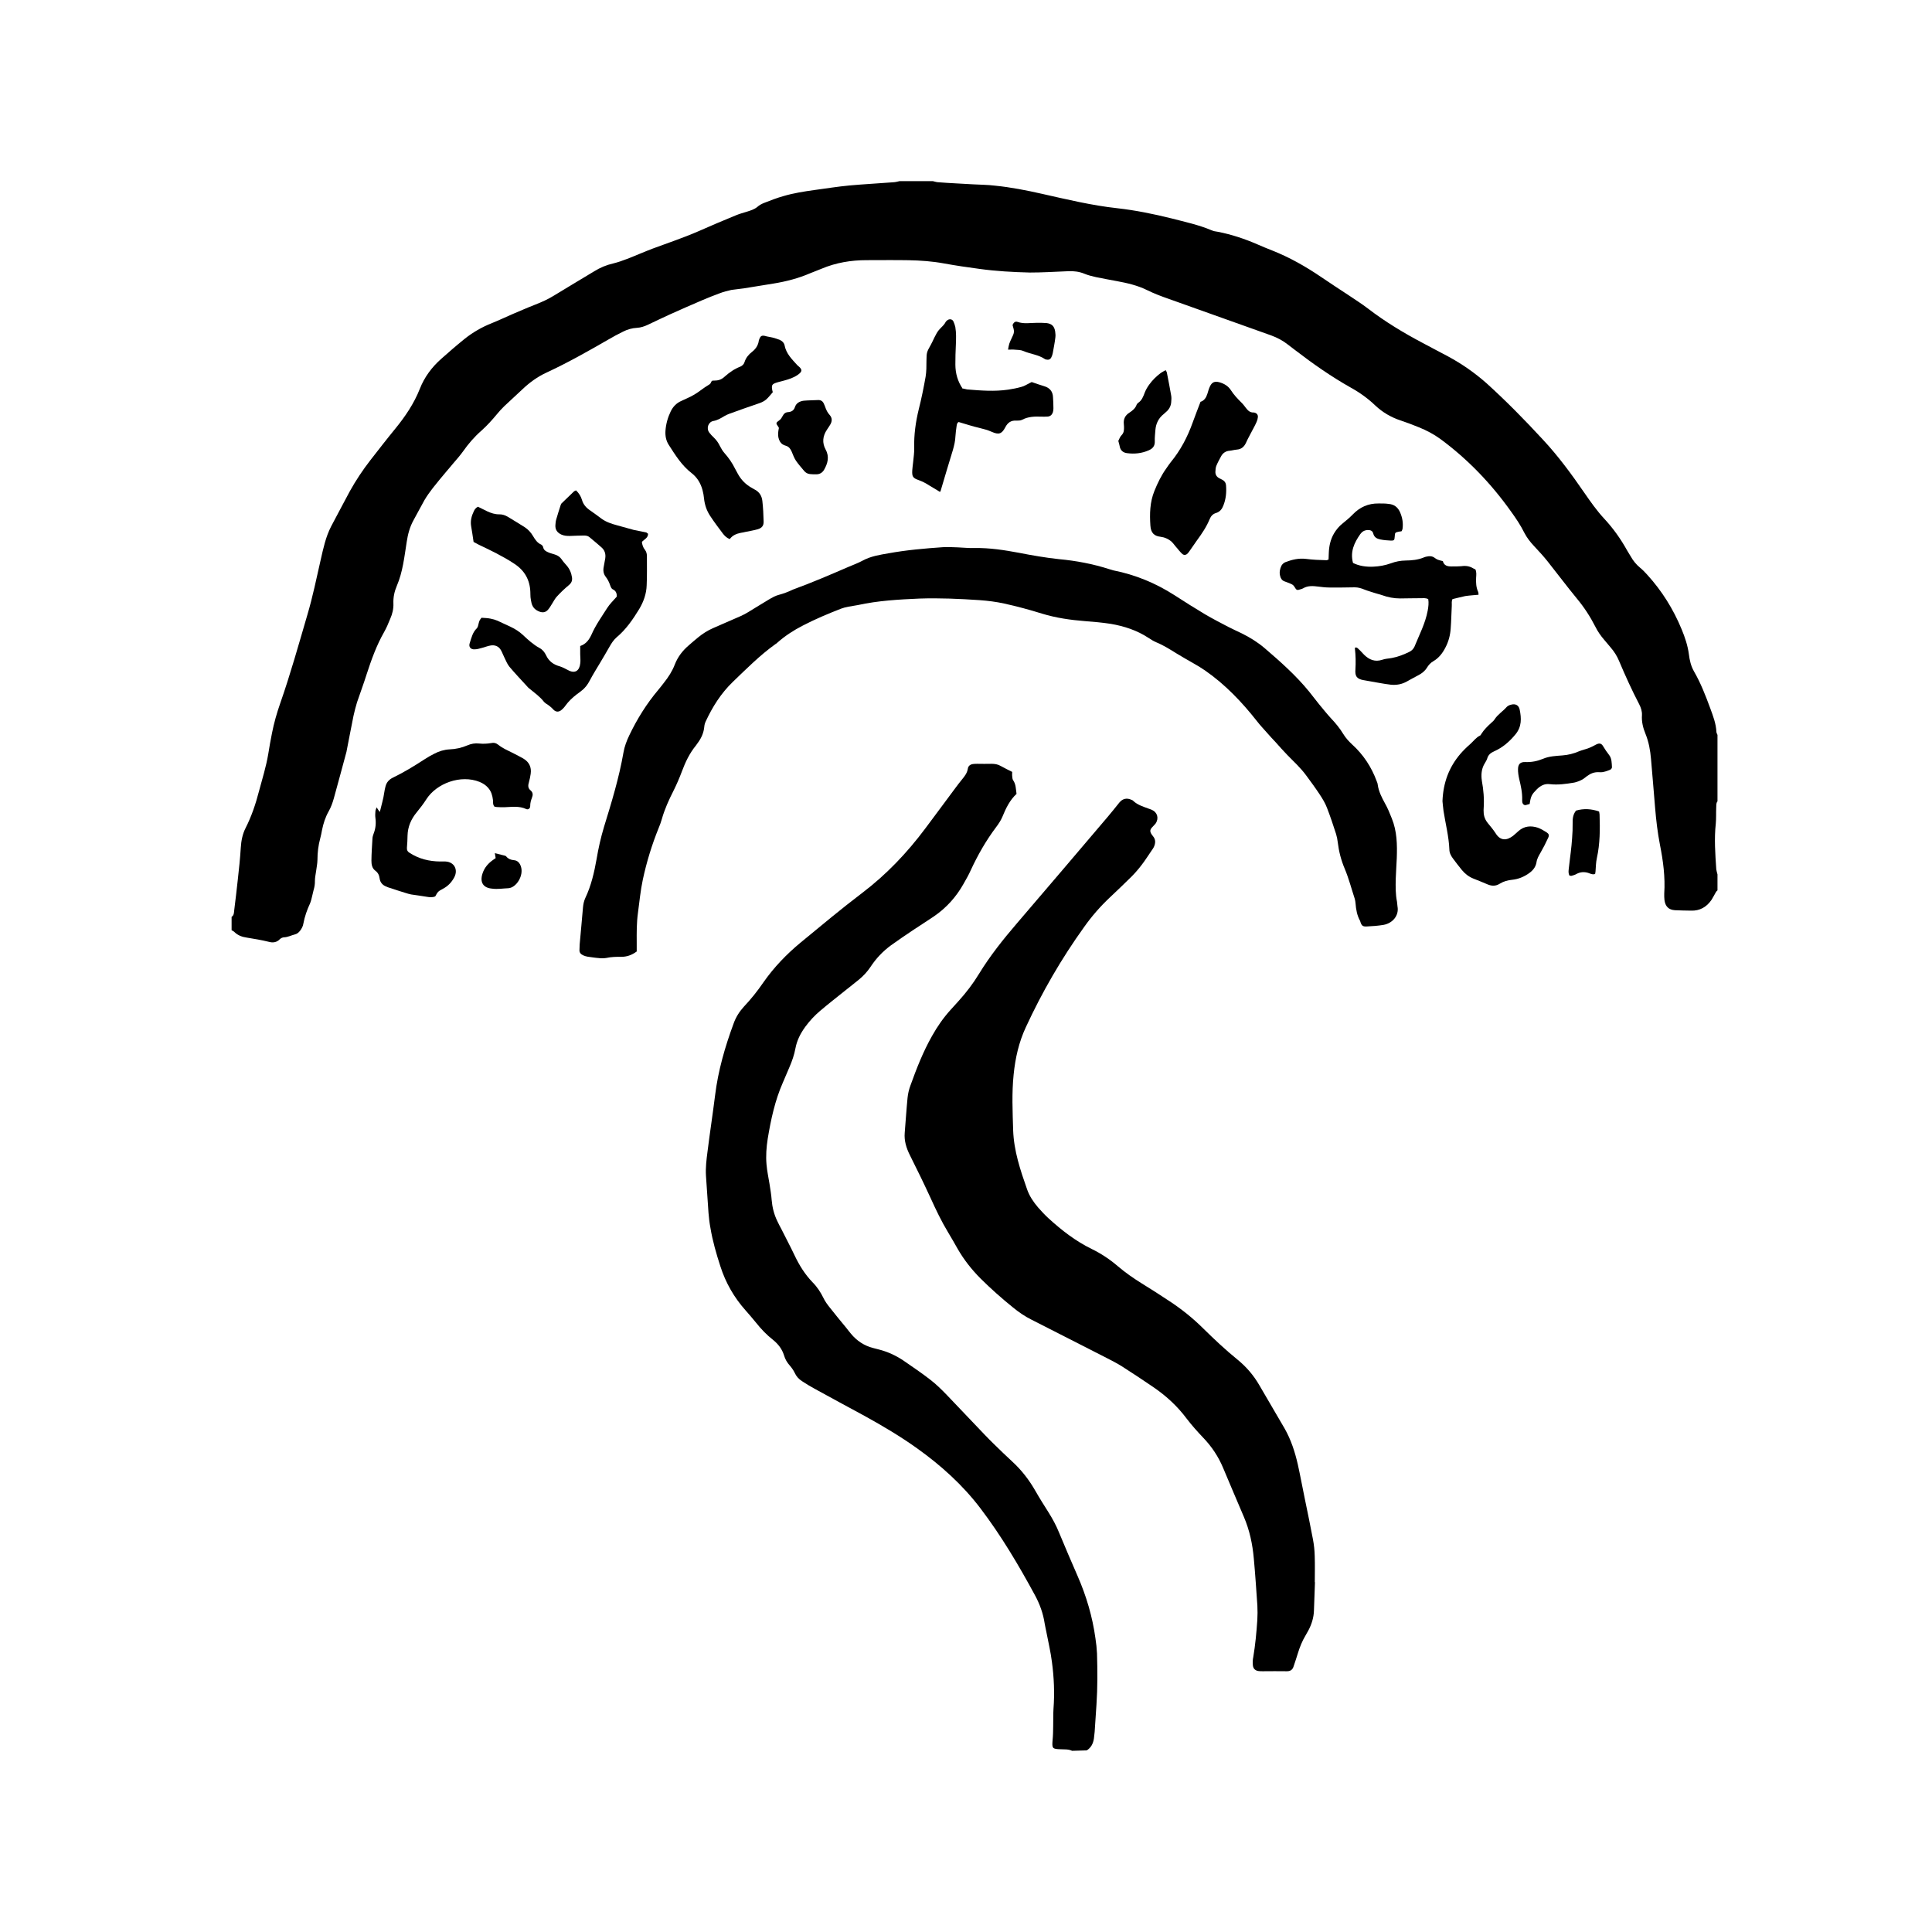 <!-- Generated by IcoMoon.io -->
<svg version="1.1" xmlns="http://www.w3.org/2000/svg" width="32" height="32" viewBox="0 0 32 32">
<title>the_pallid_mask</title>
<path d="M28.447 14.747c-0.007 0.007-0.016 0.015-0.022 0.022-0.025 0.044-0.049 0.090-0.076 0.134-0.081 0.119-0.194 0.186-0.343 0.18-0.088-0.001-0.176-0.003-0.264-0.007-0.105-0.007-0.158-0.062-0.173-0.166-0.004-0.037-0.005-0.074-0.004-0.109 0.018-0.274-0.018-0.542-0.071-0.809-0.039-0.201-0.063-0.404-0.080-0.609-0.024-0.271-0.043-0.541-0.068-0.811-0.012-0.142-0.037-0.283-0.091-0.416-0.041-0.1-0.067-0.202-0.059-0.311 0.003-0.063-0.016-0.122-0.045-0.179-0.122-0.234-0.231-0.474-0.334-0.718-0.033-0.080-0.080-0.155-0.138-0.222-0.035-0.042-0.071-0.085-0.106-0.126-0.058-0.067-0.109-0.139-0.148-0.218-0.085-0.167-0.186-0.323-0.306-0.467-0.168-0.204-0.326-0.416-0.49-0.622-0.068-0.085-0.144-0.167-0.219-0.247-0.063-0.067-0.119-0.138-0.162-0.221-0.062-0.125-0.139-0.24-0.221-0.353-0.328-0.461-0.713-0.864-1.17-1.201-0.11-0.080-0.23-0.143-0.354-0.193-0.102-0.042-0.206-0.081-0.309-0.115-0.156-0.053-0.294-0.133-0.414-0.246-0.122-0.117-0.26-0.216-0.407-0.297-0.323-0.182-0.626-0.394-0.92-0.62-0.041-0.030-0.081-0.062-0.122-0.093-0.084-0.067-0.177-0.115-0.278-0.152-0.566-0.201-1.13-0.404-1.696-0.605-0.121-0.042-0.24-0.087-0.356-0.144-0.159-0.079-0.33-0.118-0.503-0.15-0.116-0.022-0.231-0.042-0.345-0.066-0.064-0.015-0.129-0.030-0.189-0.055-0.088-0.037-0.179-0.047-0.269-0.043-0.114 0.004-0.228 0.011-0.341 0.015-0.099 0.004-0.197 0.007-0.297 0.007-0.278-0.007-0.557-0.022-0.832-0.060-0.196-0.026-0.393-0.055-0.586-0.090-0.197-0.037-0.394-0.050-0.591-0.054-0.231-0.004-0.462-0.001-0.693-0.001-0.259 0-0.509 0.041-0.75 0.143-0.060 0.026-0.123 0.047-0.184 0.073-0.196 0.085-0.402 0.138-0.612 0.172-0.163 0.026-0.326 0.053-0.488 0.079-0.068 0.011-0.139 0.015-0.206 0.026-0.064 0.015-0.129 0.030-0.19 0.054-0.1 0.037-0.198 0.075-0.295 0.117-0.181 0.077-0.362 0.157-0.544 0.239-0.119 0.054-0.238 0.112-0.357 0.168-0.056 0.026-0.114 0.046-0.179 0.050-0.081 0.004-0.159 0.026-0.232 0.064-0.080 0.039-0.162 0.083-0.24 0.129-0.337 0.194-0.676 0.386-1.028 0.549-0.147 0.068-0.277 0.162-0.395 0.274-0.101 0.096-0.205 0.189-0.306 0.285-0.042 0.041-0.081 0.084-0.118 0.129-0.080 0.097-0.164 0.189-0.256 0.272-0.117 0.102-0.217 0.218-0.306 0.345-0.051 0.071-0.11 0.137-0.167 0.204-0.037 0.046-0.076 0.089-0.114 0.135-0.075 0.089-0.15 0.179-0.222 0.271-0.049 0.064-0.097 0.13-0.137 0.199-0.062 0.109-0.117 0.219-0.179 0.329-0.063 0.113-0.095 0.235-0.114 0.363-0.039 0.246-0.064 0.494-0.164 0.727-0.039 0.091-0.060 0.188-0.056 0.289 0.004 0.089-0.017 0.175-0.053 0.256-0.030 0.075-0.062 0.15-0.101 0.219-0.126 0.221-0.211 0.458-0.289 0.698-0.050 0.159-0.108 0.313-0.16 0.467-0.022 0.073-0.042 0.149-0.058 0.223-0.039 0.191-0.074 0.381-0.112 0.572-0.001 0.007-0.003 0.015-0.004 0.022-0.070 0.257-0.138 0.516-0.21 0.773-0.021 0.074-0.047 0.147-0.085 0.214-0.055 0.097-0.088 0.201-0.11 0.309-0.009 0.046-0.017 0.093-0.030 0.139-0.032 0.117-0.046 0.236-0.046 0.358-0.001 0.064-0.016 0.13-0.024 0.196-0.008 0.050-0.018 0.101-0.018 0.152 0.001 0.053-0.007 0.101-0.022 0.151-0.008 0.026-0.012 0.057-0.020 0.084-0.012 0.047-0.021 0.095-0.039 0.137-0.050 0.108-0.089 0.218-0.11 0.333-0.007 0.046-0.028 0.083-0.054 0.118-0.024 0.030-0.049 0.053-0.087 0.062-0.060 0.015-0.117 0.046-0.18 0.048-0.023 0-0.053 0.015-0.068 0.030-0.051 0.055-0.117 0.063-0.181 0.045-0.121-0.030-0.244-0.050-0.366-0.070-0.079-0.011-0.15-0.037-0.207-0.093-0.013-0.015-0.032-0.019-0.046-0.030v-0.221c0.041-0.026 0.038-0.067 0.043-0.106 0.020-0.172 0.043-0.343 0.060-0.513 0.020-0.175 0.038-0.351 0.049-0.525 0.007-0.115 0.028-0.226 0.080-0.328 0.098-0.193 0.167-0.398 0.221-0.607 0.055-0.206 0.119-0.408 0.154-0.618 0.018-0.115 0.039-0.231 0.062-0.346 0.033-0.169 0.080-0.333 0.137-0.496 0.168-0.481 0.305-0.972 0.448-1.46 0.089-0.299 0.152-0.609 0.222-0.916 0.043-0.189 0.083-0.379 0.173-0.553 0.104-0.194 0.205-0.39 0.31-0.583 0.1-0.18 0.214-0.351 0.339-0.512 0.138-0.177 0.274-0.353 0.416-0.526 0.162-0.199 0.306-0.411 0.402-0.653 0.077-0.198 0.201-0.364 0.36-0.504 0.123-0.109 0.248-0.218 0.377-0.322 0.14-0.113 0.295-0.202 0.463-0.268 0.116-0.047 0.228-0.1 0.343-0.15 0.122-0.051 0.242-0.105 0.364-0.152 0.11-0.043 0.217-0.090 0.316-0.152 0.222-0.137 0.446-0.268 0.668-0.403 0.097-0.060 0.2-0.104 0.312-0.129 0.077-0.019 0.155-0.046 0.23-0.075 0.143-0.055 0.284-0.118 0.427-0.172 0.249-0.093 0.504-0.177 0.75-0.284 0.207-0.092 0.416-0.18 0.625-0.266 0.062-0.026 0.126-0.043 0.188-0.062 0.060-0.019 0.118-0.037 0.168-0.077 0.033-0.030 0.072-0.051 0.113-0.067 0.106-0.042 0.213-0.083 0.32-0.113 0.169-0.050 0.344-0.077 0.517-0.101 0.192-0.026 0.385-0.057 0.576-0.075 0.242-0.022 0.483-0.034 0.725-0.053 0.035-0.001 0.071-0.011 0.106-0.019h0.55c0.033 0.007 0.064 0.019 0.096 0.019 0.19 0.015 0.379 0.022 0.57 0.034 0.121 0.007 0.243 0.007 0.364 0.022 0.261 0.026 0.521 0.077 0.777 0.135 0.414 0.093 0.827 0.193 1.25 0.239 0.302 0.034 0.6 0.095 0.895 0.168 0.223 0.058 0.449 0.106 0.663 0.196 0.034 0.015 0.070 0.022 0.105 0.026 0.228 0.044 0.446 0.117 0.658 0.209 0.081 0.037 0.163 0.068 0.244 0.101 0.288 0.114 0.554 0.265 0.81 0.439 0.151 0.104 0.305 0.202 0.457 0.303 0.106 0.072 0.215 0.14 0.318 0.219 0.285 0.219 0.592 0.404 0.91 0.572 0.138 0.075 0.278 0.146 0.417 0.221 0.23 0.124 0.442 0.272 0.638 0.445 0.327 0.296 0.634 0.609 0.932 0.932 0.256 0.274 0.477 0.576 0.689 0.884 0.102 0.147 0.206 0.296 0.328 0.427 0.148 0.159 0.273 0.335 0.378 0.524 0.020 0.037 0.043 0.068 0.063 0.104 0.039 0.071 0.091 0.133 0.154 0.185 0.042 0.034 0.080 0.075 0.117 0.115 0.244 0.268 0.433 0.571 0.571 0.906 0.055 0.133 0.1 0.268 0.119 0.41 0.012 0.099 0.034 0.196 0.084 0.284 0.112 0.193 0.193 0.403 0.27 0.612 0.046 0.127 0.096 0.253 0.102 0.391 0.001 0.019 0.012 0.034 0.018 0.051v1.1c-0.026 0.030-0.018 0.070-0.021 0.104-0.004 0.088 0.001 0.177-0.007 0.264-0.028 0.253-0.009 0.504 0.008 0.758 0.003 0.026 0.013 0.055 0.020 0.084z"></path>
<path d="M17.757 28.999c-0.063-0.030-0.129-0.022-0.194-0.026-0.133-0.004-0.14-0.015-0.129-0.15 0.008-0.077 0.009-0.154 0.010-0.23 0.003-0.096-0.001-0.192 0.005-0.288 0.020-0.26 0.009-0.52-0.026-0.779-0.021-0.167-0.060-0.329-0.092-0.496-0.008-0.046-0.021-0.092-0.028-0.14-0.025-0.168-0.083-0.326-0.164-0.474-0.269-0.496-0.557-0.982-0.899-1.432-0.295-0.389-0.654-0.712-1.050-0.995-0.277-0.198-0.569-0.371-0.868-0.536-0.277-0.151-0.555-0.299-0.831-0.452-0.071-0.038-0.139-0.080-0.206-0.124-0.054-0.034-0.095-0.079-0.122-0.138-0.020-0.042-0.049-0.083-0.079-0.118-0.045-0.050-0.079-0.106-0.097-0.169-0.033-0.108-0.097-0.189-0.181-0.258-0.108-0.084-0.2-0.181-0.286-0.289-0.055-0.068-0.112-0.134-0.171-0.201-0.19-0.213-0.33-0.457-0.417-0.729-0.068-0.209-0.129-0.42-0.165-0.637-0.016-0.083-0.025-0.167-0.032-0.249-0.014-0.206-0.028-0.41-0.042-0.616-0.008-0.133 0.008-0.263 0.025-0.394 0.039-0.313 0.087-0.624 0.126-0.936 0.050-0.41 0.164-0.803 0.306-1.188 0.037-0.105 0.095-0.198 0.169-0.279 0.119-0.126 0.227-0.261 0.324-0.403 0.175-0.251 0.385-0.469 0.621-0.664 0.336-0.277 0.671-0.557 1.019-0.821 0.399-0.303 0.742-0.664 1.042-1.065 0.168-0.223 0.332-0.448 0.499-0.671 0.037-0.050 0.075-0.1 0.114-0.147 0.042-0.051 0.081-0.102 0.092-0.172 0.007-0.049 0.043-0.074 0.092-0.079 0.022-0.003 0.045-0.003 0.066-0.003 0.077 0 0.154 0.003 0.231 0 0.056 0 0.108 0.007 0.158 0.037 0.059 0.034 0.122 0.063 0.188 0.097 0 0.026-0.003 0.054 0.001 0.077 0.001 0.022 0.004 0.046 0.016 0.063 0.046 0.067 0.043 0.144 0.055 0.224-0.113 0.105-0.177 0.24-0.234 0.379-0.025 0.060-0.063 0.117-0.102 0.169-0.168 0.223-0.306 0.465-0.423 0.718-0.034 0.077-0.077 0.15-0.118 0.223-0.122 0.218-0.285 0.399-0.491 0.54-0.112 0.076-0.228 0.149-0.339 0.223-0.126 0.085-0.251 0.168-0.372 0.256-0.135 0.099-0.248 0.218-0.339 0.357-0.054 0.081-0.118 0.15-0.192 0.211-0.076 0.063-0.155 0.122-0.232 0.185-0.137 0.11-0.276 0.218-0.41 0.332-0.092 0.077-0.175 0.167-0.247 0.265-0.079 0.108-0.138 0.224-0.163 0.357-0.020 0.108-0.056 0.211-0.1 0.313-0.038 0.084-0.070 0.169-0.108 0.253-0.131 0.297-0.198 0.61-0.251 0.93-0.022 0.142-0.033 0.285-0.020 0.428 0.009 0.109 0.033 0.217 0.050 0.324 0.013 0.087 0.029 0.174 0.035 0.261 0.010 0.122 0.039 0.239 0.092 0.349 0.021 0.046 0.046 0.092 0.070 0.137 0.071 0.144 0.148 0.286 0.217 0.432 0.077 0.163 0.171 0.315 0.297 0.446 0.076 0.076 0.134 0.164 0.181 0.26 0.028 0.059 0.068 0.113 0.109 0.164 0.085 0.109 0.175 0.217 0.263 0.324 0.028 0.034 0.054 0.070 0.083 0.104 0.098 0.119 0.221 0.201 0.372 0.239 0.029 0.007 0.056 0.015 0.085 0.022 0.151 0.038 0.29 0.101 0.419 0.189 0.147 0.102 0.297 0.202 0.439 0.313 0.098 0.075 0.188 0.164 0.274 0.253 0.211 0.218 0.417 0.441 0.629 0.66 0.099 0.104 0.202 0.202 0.305 0.302 0.050 0.048 0.101 0.095 0.152 0.143 0.155 0.142 0.281 0.307 0.385 0.49 0.067 0.118 0.14 0.232 0.213 0.348 0.068 0.108 0.129 0.221 0.177 0.34 0.1 0.239 0.201 0.479 0.306 0.717 0.144 0.329 0.246 0.674 0.295 1.031 0.013 0.084 0.022 0.167 0.026 0.252 0.008 0.282 0.010 0.563-0.009 0.846-0.010 0.15-0.021 0.301-0.030 0.45-0.003 0.037-0.008 0.072-0.012 0.109-0.012 0.084-0.047 0.154-0.119 0.199z"></path>
<path d="M21.78 26.206c-0.005 0.157-0.012 0.314-0.017 0.473-0.004 0.115-0.038 0.223-0.091 0.324-0.017 0.030-0.032 0.059-0.049 0.087-0.055 0.092-0.095 0.191-0.126 0.293-0.022 0.074-0.047 0.144-0.071 0.218-0.018 0.057-0.054 0.081-0.114 0.080-0.133-0.003-0.265 0-0.395 0-0.028 0-0.053 0-0.079-0.004-0.053-0.011-0.083-0.043-0.087-0.1-0.003-0.042-0.003-0.088 0.007-0.13 0.034-0.202 0.053-0.407 0.067-0.612 0.005-0.080 0.005-0.162 0.001-0.242-0.018-0.26-0.035-0.519-0.059-0.779-0.021-0.238-0.070-0.47-0.165-0.691-0.117-0.269-0.228-0.54-0.343-0.809-0.079-0.189-0.189-0.354-0.331-0.502-0.096-0.101-0.189-0.205-0.273-0.315-0.156-0.209-0.344-0.381-0.558-0.526-0.168-0.115-0.341-0.229-0.513-0.339-0.080-0.051-0.165-0.093-0.249-0.137-0.417-0.214-0.836-0.425-1.254-0.639-0.109-0.054-0.209-0.124-0.301-0.199-0.189-0.152-0.37-0.313-0.541-0.483-0.146-0.147-0.272-0.307-0.376-0.487-0.051-0.092-0.105-0.184-0.16-0.276-0.11-0.182-0.201-0.373-0.289-0.567-0.11-0.239-0.226-0.477-0.344-0.712-0.059-0.118-0.096-0.238-0.085-0.369 0.016-0.193 0.028-0.387 0.047-0.58 0.007-0.068 0.023-0.138 0.047-0.202 0.102-0.284 0.211-0.563 0.36-0.825 0.087-0.155 0.186-0.298 0.305-0.429 0.045-0.049 0.089-0.097 0.133-0.147 0.126-0.139 0.24-0.288 0.337-0.448 0.184-0.301 0.403-0.575 0.633-0.843 0.502-0.584 0.999-1.171 1.498-1.757 0.066-0.077 0.13-0.159 0.194-0.238 0.056-0.068 0.126-0.083 0.205-0.045 0.009 0.004 0.020 0.007 0.029 0.019 0.072 0.066 0.164 0.093 0.253 0.126 0.017 0.007 0.035 0.011 0.051 0.019 0.095 0.042 0.122 0.143 0.062 0.229-0.017 0.022-0.041 0.042-0.059 0.064-0.034 0.038-0.035 0.066-0.008 0.11 0.007 0.011 0.016 0.022 0.025 0.034 0.047 0.055 0.043 0.114 0.016 0.176-0.009 0.019-0.021 0.038-0.034 0.055-0.056 0.081-0.109 0.166-0.169 0.244-0.051 0.067-0.106 0.131-0.165 0.191-0.119 0.119-0.242 0.234-0.365 0.351-0.158 0.149-0.299 0.311-0.424 0.488-0.376 0.523-0.696 1.077-0.965 1.659-0.116 0.249-0.175 0.513-0.202 0.784-0.032 0.307-0.017 0.614-0.008 0.923 0.012 0.343 0.119 0.66 0.231 0.979 0.038 0.11 0.105 0.209 0.181 0.298 0.056 0.063 0.113 0.126 0.175 0.182 0.217 0.198 0.449 0.378 0.714 0.507 0.156 0.076 0.299 0.171 0.431 0.284 0.126 0.108 0.261 0.201 0.402 0.289 0.15 0.093 0.298 0.186 0.444 0.284 0.206 0.134 0.398 0.288 0.572 0.461 0.183 0.18 0.37 0.356 0.569 0.517 0.144 0.118 0.263 0.257 0.356 0.417 0.14 0.24 0.281 0.481 0.421 0.721 0.106 0.186 0.171 0.387 0.219 0.596 0.042 0.189 0.076 0.379 0.116 0.57 0.045 0.222 0.093 0.445 0.134 0.667 0.018 0.093 0.028 0.189 0.030 0.284 0.005 0.143 0.001 0.286 0.001 0.429h0.004z"></path>
<path d="M10.545 15.76c-0.081 0.060-0.163 0.088-0.255 0.088-0.083-0.001-0.167 0.001-0.249 0.019-0.043 0.007-0.089 0.007-0.131 0.001-0.059-0.004-0.117-0.015-0.175-0.022-0.025-0.004-0.050-0.011-0.074-0.022-0.041-0.019-0.067-0.046-0.063-0.093 0.003-0.030 0-0.058 0.003-0.087 0.018-0.205 0.038-0.408 0.055-0.614 0.005-0.054 0.016-0.108 0.039-0.157 0.097-0.204 0.147-0.423 0.186-0.642 0.030-0.18 0.070-0.358 0.123-0.534 0.125-0.406 0.249-0.811 0.322-1.23 0.017-0.102 0.054-0.198 0.098-0.29 0.129-0.269 0.285-0.52 0.477-0.748 0.034-0.039 0.064-0.081 0.096-0.121 0.074-0.093 0.138-0.192 0.18-0.302 0.049-0.126 0.129-0.23 0.23-0.316 0.053-0.046 0.105-0.092 0.159-0.135 0.073-0.060 0.155-0.112 0.242-0.15 0.155-0.068 0.31-0.134 0.463-0.202 0.043-0.019 0.085-0.042 0.126-0.067 0.119-0.071 0.236-0.147 0.356-0.217 0.045-0.026 0.091-0.051 0.139-0.064 0.081-0.022 0.16-0.050 0.238-0.088 0.001-0.001 0.005-0.003 0.009-0.004 0.31-0.113 0.612-0.243 0.915-0.374 0.080-0.034 0.162-0.064 0.239-0.106 0.13-0.070 0.276-0.093 0.42-0.118 0.301-0.055 0.603-0.081 0.906-0.102 0.080-0.004 0.162 0 0.242 0.003 0.095 0.003 0.192 0.015 0.285 0.011 0.247-0.004 0.49 0.034 0.731 0.079 0.219 0.043 0.439 0.081 0.66 0.105 0.285 0.026 0.566 0.079 0.839 0.167 0.021 0.007 0.042 0.011 0.064 0.019 0.364 0.072 0.7 0.211 1.011 0.41 0.169 0.109 0.339 0.217 0.512 0.32 0.123 0.072 0.251 0.138 0.377 0.204 0.075 0.039 0.152 0.073 0.228 0.11 0.135 0.067 0.263 0.146 0.378 0.244 0.26 0.223 0.519 0.452 0.738 0.721 0.054 0.068 0.108 0.139 0.163 0.207 0.066 0.079 0.129 0.159 0.198 0.234 0.076 0.080 0.147 0.166 0.203 0.259 0.041 0.067 0.091 0.122 0.148 0.175 0.185 0.168 0.319 0.371 0.406 0.607 0.008 0.019 0.017 0.042 0.018 0.063 0.017 0.112 0.066 0.207 0.119 0.304 0.045 0.079 0.080 0.165 0.113 0.249 0.087 0.213 0.091 0.435 0.083 0.66-0.005 0.113-0.013 0.226-0.017 0.34-0.003 0.129-0.005 0.256 0.021 0.383 0.005 0.026 0.003 0.051 0.008 0.077 0.028 0.149-0.080 0.278-0.232 0.305-0.091 0.015-0.183 0.022-0.274 0.026-0.070 0.004-0.088-0.011-0.11-0.080-0.001-0.003 0-0.007-0.003-0.011-0.051-0.090-0.068-0.189-0.076-0.291-0.001-0.026-0.007-0.051-0.013-0.076-0.055-0.167-0.099-0.339-0.167-0.5-0.059-0.139-0.096-0.283-0.114-0.432-0.005-0.047-0.015-0.096-0.028-0.14-0.047-0.146-0.096-0.293-0.151-0.435-0.030-0.079-0.075-0.152-0.121-0.222-0.070-0.106-0.146-0.21-0.223-0.314-0.091-0.124-0.205-0.229-0.312-0.338-0.067-0.068-0.129-0.14-0.193-0.211-0.050-0.053-0.1-0.106-0.148-0.162-0.056-0.063-0.114-0.125-0.165-0.191-0.248-0.315-0.523-0.604-0.855-0.835-0.059-0.041-0.122-0.079-0.185-0.115-0.096-0.055-0.192-0.109-0.285-0.166-0.11-0.068-0.218-0.137-0.337-0.186-0.046-0.019-0.091-0.047-0.133-0.075-0.19-0.125-0.402-0.194-0.624-0.232-0.142-0.022-0.282-0.034-0.425-0.045-0.242-0.019-0.48-0.053-0.713-0.124-0.206-0.064-0.415-0.121-0.626-0.167-0.135-0.030-0.274-0.047-0.412-0.057-0.33-0.022-0.659-0.037-0.989-0.026-0.345 0.015-0.688 0.034-1.025 0.108-0.050 0.011-0.102 0.015-0.152 0.026-0.043 0.007-0.087 0.019-0.127 0.034-0.215 0.084-0.428 0.173-0.633 0.28-0.15 0.077-0.291 0.168-0.419 0.281-0.010 0.011-0.022 0.019-0.034 0.026-0.257 0.184-0.479 0.408-0.706 0.626-0.196 0.189-0.337 0.414-0.45 0.658-0.012 0.026-0.020 0.057-0.022 0.085-0.009 0.097-0.047 0.184-0.105 0.263-0.010 0.015-0.020 0.030-0.032 0.045-0.106 0.129-0.176 0.276-0.234 0.432-0.041 0.11-0.088 0.218-0.14 0.322-0.076 0.15-0.146 0.303-0.192 0.467-0.013 0.048-0.032 0.097-0.051 0.144-0.113 0.278-0.201 0.565-0.264 0.859-0.039 0.182-0.056 0.369-0.081 0.554-0.022 0.16-0.021 0.322-0.020 0.483v0.159z"></path>
<path d="M22.445 10.727c0.030-0.011 0.047 0.015 0.064 0.030 0.030 0.026 0.055 0.059 0.084 0.087 0.085 0.083 0.18 0.124 0.301 0.084 0.051-0.019 0.106-0.019 0.162-0.030 0.102-0.019 0.196-0.057 0.289-0.102 0.037-0.019 0.066-0.048 0.083-0.085 0.080-0.197 0.18-0.386 0.219-0.596 0.012-0.064 0.020-0.13 0.009-0.192-0.045-0.022-0.085-0.015-0.125-0.015-0.114 0-0.227 0.003-0.34 0.004-0.104 0-0.203-0.019-0.302-0.055-0.041-0.015-0.083-0.022-0.125-0.037-0.055-0.019-0.114-0.034-0.165-0.055-0.053-0.022-0.104-0.037-0.16-0.037-0.139 0.003-0.278 0.004-0.417 0.003-0.062 0-0.123-0.007-0.185-0.015-0.089-0.011-0.175-0.019-0.256 0.030-0.013 0.007-0.028 0.011-0.042 0.015-0.055 0.019-0.066 0.015-0.096-0.037-0.015-0.026-0.032-0.041-0.055-0.050-0.037-0.019-0.075-0.030-0.113-0.045-0.041-0.015-0.062-0.047-0.072-0.089-0.016-0.060-0.004-0.117 0.022-0.171 0.012-0.022 0.038-0.047 0.063-0.057 0.109-0.042 0.222-0.070 0.343-0.055 0.113 0.015 0.226 0.019 0.34 0.022 0.009 0 0.020-0.007 0.034-0.011 0.001-0.037 0.003-0.072 0.004-0.108 0.004-0.115 0.028-0.226 0.087-0.326 0.038-0.063 0.084-0.119 0.143-0.165 0.056-0.045 0.113-0.093 0.163-0.144 0.119-0.125 0.26-0.188 0.431-0.186 0.056 0 0.11-0.001 0.165 0.007 0.091 0.007 0.155 0.054 0.192 0.14 0.038 0.088 0.053 0.176 0.041 0.268-0.001 0.015-0.009 0.026-0.015 0.044-0.016 0.004-0.029 0.007-0.043 0.007-0.068 0.015-0.068 0.015-0.072 0.083-0.003 0.057-0.012 0.068-0.062 0.066-0.059-0.003-0.118-0.007-0.176-0.019-0.055-0.011-0.102-0.034-0.118-0.099-0.012-0.047-0.049-0.058-0.093-0.057-0.053 0.003-0.092 0.026-0.121 0.067-0.1 0.142-0.171 0.291-0.121 0.478 0.102 0.051 0.218 0.067 0.335 0.062 0.1-0.004 0.197-0.022 0.29-0.055 0.080-0.030 0.162-0.046 0.247-0.047 0.102-0.001 0.205-0.011 0.301-0.051 0.024-0.011 0.050-0.015 0.075-0.019 0.034-0.004 0.066 0 0.095 0.019 0.021 0.015 0.042 0.030 0.066 0.039 0.022 0.007 0.049 0.015 0.079 0.022 0.018 0.073 0.076 0.089 0.142 0.088 0.056 0 0.112 0.001 0.165-0.004 0.072-0.011 0.138-0.001 0.2 0.038 0.009 0.007 0.020 0.007 0.032 0.015 0.021 0.043 0.015 0.092 0.012 0.14-0.004 0.080 0 0.16 0.035 0.235 0.005 0.015 0.004 0.026 0.005 0.045-0.075 0.007-0.148 0.011-0.221 0.022-0.071 0.015-0.14 0.034-0.21 0.050-0.020 0.039-0.009 0.076-0.012 0.113-0.007 0.125-0.008 0.249-0.018 0.373-0.007 0.11-0.035 0.217-0.087 0.316-0.047 0.092-0.108 0.173-0.201 0.227-0.046 0.026-0.079 0.064-0.106 0.108-0.034 0.055-0.083 0.093-0.138 0.122-0.066 0.034-0.129 0.070-0.193 0.105-0.083 0.047-0.172 0.063-0.265 0.054-0.066-0.007-0.13-0.019-0.196-0.030-0.085-0.015-0.172-0.030-0.259-0.046-0.025-0.004-0.050-0.011-0.072-0.022-0.037-0.019-0.056-0.049-0.060-0.087-0.003-0.022-0.003-0.043-0.001-0.066 0.007-0.117 0.005-0.235-0.009-0.352 0-0.004 0.005-0.011 0.008-0.019z"></path>
<path d="M10.216 9.88c0.001-0.047-0.010-0.092-0.066-0.119-0.020-0.007-0.034-0.038-0.042-0.062-0.018-0.053-0.041-0.102-0.076-0.146-0.038-0.050-0.045-0.106-0.032-0.167 0.009-0.046 0.018-0.093 0.025-0.139 0.010-0.071-0.008-0.133-0.062-0.18-0.066-0.059-0.133-0.114-0.201-0.171-0.026-0.022-0.059-0.026-0.092-0.026-0.077 0.001-0.155 0.004-0.231 0.007-0.047 0.001-0.096-0.003-0.139-0.022-0.067-0.030-0.105-0.079-0.101-0.155 0.003-0.030 0.004-0.066 0.014-0.097 0.021-0.077 0.047-0.152 0.071-0.23 0.005-0.015 0.010-0.030 0.020-0.038 0.066-0.064 0.131-0.127 0.198-0.191 0.010-0.011 0.024-0.015 0.039-0.022 0.047 0.045 0.080 0.097 0.098 0.157 0.022 0.079 0.072 0.133 0.138 0.177 0.063 0.043 0.125 0.090 0.186 0.135 0.076 0.055 0.163 0.084 0.252 0.108 0.095 0.026 0.189 0.053 0.285 0.079 0.050 0.011 0.101 0.019 0.151 0.030 0.017 0.003 0.037 0.007 0.054 0.011 0.009 0.004 0.017 0.015 0.029 0.022 0 0.070-0.063 0.092-0.102 0.134 0.005 0.049 0.020 0.095 0.050 0.131 0.026 0.034 0.034 0.072 0.033 0.113 0 0.159 0.003 0.316-0.004 0.473-0.004 0.142-0.051 0.274-0.123 0.395-0.105 0.172-0.219 0.339-0.376 0.47-0.051 0.045-0.085 0.099-0.118 0.157-0.049 0.089-0.104 0.177-0.155 0.265-0.058 0.097-0.118 0.193-0.171 0.293-0.035 0.067-0.077 0.125-0.137 0.169-0.026 0.022-0.053 0.041-0.079 0.060-0.071 0.055-0.134 0.114-0.186 0.186-0.021 0.030-0.046 0.057-0.075 0.079-0.041 0.030-0.084 0.026-0.119-0.007-0.039-0.043-0.084-0.080-0.135-0.11-0.009-0.007-0.018-0.015-0.025-0.022-0.070-0.091-0.164-0.156-0.252-0.229-0.005-0.004-0.010-0.007-0.016-0.015-0.102-0.113-0.21-0.224-0.309-0.343-0.035-0.043-0.056-0.101-0.083-0.154-0.020-0.039-0.034-0.081-0.056-0.119-0.037-0.063-0.097-0.087-0.168-0.076-0.046 0.007-0.092 0.026-0.137 0.038-0.043 0.011-0.085 0.026-0.129 0.026-0.068 0.004-0.104-0.042-0.081-0.106 0.028-0.087 0.047-0.176 0.118-0.244 0.017-0.019 0.022-0.053 0.029-0.080 0.013-0.047 0.012-0.048 0.047-0.093 0.051 0.004 0.101 0.004 0.151 0.015 0.038 0.007 0.079 0.019 0.114 0.034 0.073 0.034 0.146 0.068 0.219 0.102s0.14 0.077 0.201 0.133c0.085 0.080 0.172 0.16 0.276 0.217 0.050 0.026 0.085 0.070 0.109 0.121 0.047 0.101 0.126 0.156 0.231 0.184 0.045 0.015 0.088 0.038 0.13 0.060 0.122 0.068 0.193 0.007 0.205-0.112 0.007-0.050-0.001-0.101-0.001-0.152 0-0.045 0-0.087 0-0.134 0.101-0.034 0.15-0.109 0.189-0.193 0.068-0.155 0.167-0.293 0.257-0.435 0.042-0.067 0.102-0.124 0.158-0.188z"></path>
<path d="M12.801 6.494c-0.030 0.037-0.055 0.066-0.083 0.096-0.037 0.042-0.083 0.068-0.137 0.087-0.171 0.057-0.339 0.118-0.508 0.179-0.026 0.011-0.054 0.022-0.079 0.038-0.056 0.034-0.112 0.068-0.179 0.079-0.081 0.015-0.122 0.119-0.067 0.192 0.022 0.030 0.047 0.055 0.074 0.081 0.043 0.041 0.076 0.087 0.102 0.142 0.021 0.041 0.046 0.083 0.077 0.118 0.068 0.077 0.126 0.16 0.172 0.253 0.014 0.030 0.033 0.058 0.047 0.087 0.055 0.102 0.134 0.182 0.238 0.238 0.013 0.007 0.026 0.015 0.038 0.022 0.079 0.039 0.122 0.106 0.131 0.191 0.013 0.113 0.018 0.227 0.021 0.339 0.003 0.071-0.029 0.11-0.097 0.13-0.067 0.019-0.135 0.030-0.204 0.044-0.025 0.007-0.050 0.011-0.075 0.015-0.075 0.015-0.139 0.041-0.185 0.104-0.050-0.019-0.084-0.053-0.113-0.090-0.072-0.096-0.146-0.193-0.211-0.293-0.058-0.087-0.091-0.184-0.102-0.289-0.004-0.046-0.013-0.093-0.025-0.139-0.030-0.113-0.088-0.21-0.181-0.282-0.163-0.126-0.269-0.297-0.378-0.467-0.045-0.070-0.060-0.147-0.055-0.231 0.008-0.115 0.038-0.223 0.088-0.326 0.039-0.079 0.097-0.138 0.179-0.173 0.032-0.015 0.066-0.030 0.1-0.046 0.077-0.034 0.148-0.077 0.217-0.129 0.046-0.034 0.095-0.068 0.144-0.097 0.026-0.015 0.025-0.041 0.042-0.060 0.017-0.003 0.035-0.004 0.053-0.004 0.062-0.001 0.113-0.022 0.159-0.066 0.077-0.068 0.16-0.127 0.257-0.164 0.035-0.015 0.062-0.042 0.072-0.079 0.022-0.068 0.066-0.122 0.123-0.166 0.056-0.044 0.096-0.099 0.11-0.171 0-0.007 0.001-0.015 0.004-0.022 0.026-0.079 0.049-0.088 0.13-0.063 0.032 0.007 0.064 0.011 0.096 0.019 0.039 0.011 0.079 0.022 0.116 0.037 0.043 0.019 0.075 0.050 0.084 0.095 0.026 0.134 0.118 0.224 0.205 0.32 0.007 0.007 0.013 0.015 0.024 0.022 0.072 0.060 0.060 0.093-0.012 0.144-0.067 0.046-0.143 0.072-0.221 0.093-0.047 0.015-0.093 0.022-0.138 0.038-0.064 0.022-0.075 0.041-0.066 0.105 0.001 0.015 0.007 0.030 0.012 0.051z"></path>
<path d="M6.237 13.37c0.023 0.037 0.034 0.053 0.054 0.079 0.026-0.114 0.060-0.218 0.074-0.326 0.005-0.034 0.012-0.066 0.020-0.097 0.017-0.068 0.059-0.115 0.123-0.146 0.183-0.088 0.353-0.193 0.523-0.303 0.053-0.034 0.106-0.066 0.162-0.093 0.077-0.041 0.162-0.067 0.252-0.072 0.104-0.004 0.202-0.026 0.298-0.067 0.060-0.026 0.125-0.038 0.193-0.030 0.066 0.007 0.131 0.004 0.197-0.007 0.046-0.011 0.085-0.001 0.123 0.030 0.068 0.055 0.15 0.090 0.228 0.129 0.062 0.030 0.123 0.063 0.184 0.097 0.096 0.057 0.137 0.142 0.122 0.251-0.007 0.047-0.016 0.095-0.029 0.139-0.016 0.054-0.020 0.1 0.029 0.139 0.039 0.034 0.039 0.075 0.021 0.119-0.017 0.045-0.030 0.089-0.029 0.139 0.001 0.038-0.034 0.066-0.067 0.049-0.116-0.054-0.238-0.034-0.357-0.030-0.043 0.001-0.088 0-0.131-0.003-0.014 0-0.029-0.007-0.038-0.007-0.030-0.037-0.020-0.074-0.024-0.109-0.009-0.075-0.028-0.143-0.079-0.201-0.039-0.046-0.087-0.076-0.142-0.099-0.312-0.126-0.714 0.022-0.884 0.29-0.047 0.074-0.101 0.143-0.156 0.211-0.095 0.114-0.151 0.242-0.154 0.391 0 0.066-0.005 0.131-0.010 0.197-0.003 0.042 0.012 0.068 0.049 0.089 0.152 0.097 0.32 0.138 0.5 0.14 0.030 0 0.059-0.001 0.089 0 0.146 0.007 0.215 0.137 0.144 0.266-0.043 0.079-0.102 0.142-0.184 0.185-0.085 0.046-0.084 0.047-0.129 0.127-0.043 0.019-0.091 0.015-0.138 0.007-0.087-0.015-0.173-0.026-0.261-0.039-0.032-0.007-0.064-0.015-0.096-0.026-0.087-0.026-0.173-0.055-0.261-0.084-0.017-0.004-0.034-0.011-0.051-0.019-0.062-0.022-0.105-0.068-0.114-0.135-0.007-0.054-0.026-0.096-0.072-0.13-0.055-0.041-0.064-0.105-0.064-0.167 0.001-0.121 0.010-0.243 0.017-0.364 0.001-0.026 0.009-0.058 0.020-0.084 0.033-0.084 0.041-0.169 0.029-0.259-0.005-0.037-0.003-0.073 0-0.11 0.001-0.019 0.009-0.034 0.020-0.064z"></path>
<path d="M19.882 6.656c0.064-0.019 0.096-0.070 0.116-0.133 0.013-0.042 0.024-0.085 0.043-0.124 0.033-0.070 0.080-0.088 0.154-0.068 0.080 0.022 0.148 0.062 0.194 0.134s0.104 0.134 0.163 0.193c0.032 0.030 0.059 0.064 0.085 0.1 0.033 0.042 0.067 0.077 0.127 0.074 0.007 0 0.015 0.003 0.021 0.004 0.034 0.011 0.054 0.038 0.049 0.076-0.003 0.026-0.009 0.050-0.020 0.074-0.021 0.050-0.049 0.099-0.074 0.147-0.033 0.066-0.071 0.129-0.1 0.196-0.032 0.070-0.077 0.112-0.156 0.118-0.039 0.003-0.079 0.015-0.119 0.019-0.059 0.004-0.105 0.034-0.135 0.083-0.030 0.054-0.060 0.109-0.084 0.167-0.012 0.030-0.013 0.063-0.015 0.096-0.003 0.047 0.020 0.085 0.062 0.108 0.020 0.011 0.039 0.019 0.059 0.030 0.033 0.019 0.053 0.051 0.055 0.089 0.009 0.115-0.001 0.227-0.045 0.336-0.022 0.057-0.056 0.101-0.118 0.121-0.054 0.015-0.087 0.051-0.108 0.102-0.053 0.129-0.131 0.244-0.214 0.357-0.041 0.057-0.080 0.114-0.119 0.171-0.010 0.015-0.021 0.030-0.034 0.043-0.025 0.026-0.062 0.030-0.089 0.004-0.032-0.030-0.059-0.064-0.088-0.099-0.029-0.030-0.054-0.070-0.085-0.1-0.053-0.047-0.116-0.075-0.188-0.084-0.099-0.011-0.158-0.062-0.165-0.185-0.013-0.194-0.009-0.387 0.066-0.572 0.054-0.134 0.116-0.262 0.2-0.378 0.023-0.034 0.046-0.068 0.070-0.098 0.163-0.198 0.28-0.421 0.365-0.66 0.039-0.11 0.083-0.219 0.129-0.341z"></path>
<path d="M15.949 6.435c0.025 0.004 0.046 0.011 0.068 0.015 0.226 0.019 0.453 0.037 0.68 0.004 0.075-0.011 0.151-0.026 0.224-0.047 0.045-0.011 0.085-0.039 0.129-0.060 0.016-0.007 0.030-0.015 0.038-0.019 0.075 0.026 0.14 0.048 0.205 0.068 0.091 0.026 0.144 0.085 0.148 0.181 0.004 0.063 0.007 0.125 0.007 0.186 0.001 0.022-0.003 0.045-0.009 0.066-0.015 0.041-0.042 0.068-0.089 0.071-0.035 0.001-0.072 0.003-0.109 0.001-0.106-0.004-0.21-0.001-0.31 0.051-0.028 0.015-0.064 0.015-0.097 0.015-0.088-0.007-0.144 0.034-0.183 0.11-0.059 0.113-0.11 0.126-0.223 0.076-0.067-0.030-0.138-0.049-0.209-0.066-0.114-0.026-0.226-0.064-0.34-0.097-0.026 0.011-0.030 0.038-0.034 0.062-0.008 0.058-0.017 0.117-0.020 0.175-0.003 0.077-0.021 0.152-0.042 0.226-0.070 0.226-0.137 0.454-0.205 0.683-0.001 0.003-0.004 0.004-0.010 0.011-0.058-0.034-0.118-0.070-0.176-0.106-0.056-0.037-0.113-0.066-0.176-0.089-0.097-0.034-0.112-0.059-0.106-0.163 0.003-0.043 0.009-0.088 0.014-0.131 0.007-0.080 0.021-0.16 0.018-0.24-0.005-0.217 0.024-0.429 0.076-0.641 0.045-0.177 0.081-0.357 0.113-0.537 0.014-0.085 0.014-0.176 0.014-0.263 0.003-0.139 0.001-0.139 0.072-0.266 0.030-0.054 0.053-0.112 0.083-0.165 0.018-0.037 0.041-0.071 0.068-0.099 0.035-0.037 0.075-0.071 0.097-0.117 0.007-0.007 0.014-0.019 0.022-0.022 0.033-0.030 0.084-0.026 0.104 0.015 0.014 0.030 0.025 0.062 0.032 0.093 0.017 0.099 0.013 0.197 0.009 0.296-0.005 0.11-0.009 0.219-0.008 0.329 0.001 0.142 0.037 0.276 0.123 0.4z"></path>
<path d="M23.892 13.267c0.012-0.304 0.108-0.559 0.295-0.779 0.050-0.058 0.106-0.113 0.164-0.163 0.054-0.048 0.096-0.11 0.164-0.142 0.009-0.004 0.016-0.019 0.020-0.026 0.045-0.072 0.106-0.131 0.169-0.188 0.018-0.015 0.039-0.034 0.051-0.054 0.053-0.083 0.138-0.133 0.2-0.205 0.018-0.019 0.049-0.034 0.076-0.039 0.072-0.019 0.126 0.011 0.14 0.084 0.029 0.142 0.035 0.28-0.068 0.406-0.1 0.122-0.214 0.221-0.357 0.284-0.058 0.026-0.097 0.059-0.114 0.121-0.008 0.026-0.026 0.053-0.041 0.079-0.047 0.077-0.059 0.163-0.051 0.252 0.001 0.011 0.004 0.022 0.004 0.034 0.028 0.152 0.041 0.304 0.030 0.46-0.003 0.019 0 0.037 0 0.054 0 0.073 0.026 0.137 0.072 0.192 0.045 0.054 0.088 0.106 0.127 0.166 0.080 0.129 0.186 0.119 0.288 0.041 0.032-0.026 0.060-0.053 0.091-0.080 0.095-0.083 0.203-0.092 0.319-0.055 0.051 0.019 0.099 0.048 0.144 0.076 0.039 0.026 0.049 0.048 0.026 0.095-0.038 0.083-0.079 0.164-0.125 0.243-0.029 0.051-0.059 0.1-0.067 0.16-0.013 0.077-0.058 0.133-0.119 0.177-0.085 0.062-0.179 0.101-0.284 0.112-0.074 0.007-0.143 0.026-0.207 0.066-0.066 0.041-0.13 0.039-0.198 0.011-0.077-0.034-0.156-0.064-0.235-0.096-0.076-0.030-0.14-0.079-0.192-0.142-0.051-0.062-0.1-0.126-0.148-0.191-0.034-0.045-0.060-0.095-0.060-0.151-0.009-0.217-0.064-0.425-0.097-0.639-0.008-0.058-0.012-0.115-0.017-0.159z"></path>
<path d="M7.844 8.976c-0.014-0.090-0.025-0.177-0.041-0.264-0.014-0.088 0.008-0.168 0.045-0.244 0.013-0.030 0.033-0.057 0.068-0.075 0.051 0.026 0.102 0.050 0.154 0.076 0.064 0.030 0.13 0.051 0.201 0.050 0.049-0.001 0.095 0.015 0.137 0.039 0.093 0.057 0.188 0.113 0.28 0.172 0.059 0.038 0.106 0.089 0.142 0.151 0.034 0.057 0.070 0.112 0.134 0.139 0.013 0.007 0.029 0.026 0.032 0.041 0.009 0.053 0.049 0.072 0.089 0.089 0.033 0.015 0.070 0.022 0.104 0.034 0.047 0.015 0.085 0.039 0.114 0.081 0.024 0.037 0.053 0.068 0.083 0.102 0.049 0.057 0.077 0.122 0.088 0.197 0.007 0.051-0.007 0.089-0.049 0.125-0.070 0.058-0.137 0.121-0.198 0.188-0.033 0.034-0.054 0.077-0.080 0.118-0.022 0.034-0.041 0.070-0.067 0.1-0.035 0.043-0.081 0.057-0.138 0.038-0.072-0.026-0.119-0.068-0.138-0.143-0.007-0.030-0.013-0.064-0.017-0.097-0.003-0.030-0.001-0.058-0.003-0.088-0.007-0.202-0.097-0.358-0.265-0.467-0.097-0.066-0.2-0.121-0.303-0.176-0.095-0.050-0.19-0.093-0.286-0.14-0.029-0.015-0.058-0.030-0.084-0.045z"></path>
<path d="M12.902 7.091c-0.004-0.007-0.005-0.015-0.009-0.019-0.046-0.066-0.046-0.066 0.018-0.113 0.022-0.015 0.038-0.042 0.051-0.067 0.020-0.039 0.045-0.063 0.092-0.066 0.053-0.004 0.095-0.026 0.113-0.085 0.022-0.066 0.080-0.095 0.144-0.104 0.080-0.007 0.162-0.007 0.242-0.011 0.043-0.001 0.076 0.019 0.093 0.062 0.008 0.019 0.016 0.034 0.021 0.050 0.017 0.050 0.038 0.095 0.074 0.134 0.046 0.051 0.043 0.106 0.010 0.162-0.017 0.030-0.037 0.055-0.054 0.083-0.071 0.106-0.083 0.217-0.021 0.331 0.064 0.117 0.034 0.227-0.026 0.332-0.028 0.049-0.072 0.075-0.126 0.076-0.037 0.001-0.073 0-0.109-0.004-0.039-0.004-0.070-0.022-0.095-0.051-0.046-0.057-0.096-0.11-0.137-0.171-0.030-0.045-0.049-0.099-0.070-0.149-0.020-0.046-0.047-0.084-0.097-0.098-0.039-0.011-0.074-0.030-0.096-0.067-0.025-0.042-0.034-0.089-0.032-0.138 0.001-0.030 0.007-0.057 0.012-0.085z"></path>
<path d="M25.337 13.316c-0.021 0.004-0.045 0.015-0.067 0.019-0.028 0.004-0.050-0.019-0.055-0.043-0.003-0.015-0.003-0.030-0.003-0.043 0.004-0.119-0.022-0.234-0.049-0.346-0.012-0.054-0.021-0.109-0.020-0.163 0.001-0.085 0.039-0.122 0.123-0.118 0.101 0.004 0.197-0.015 0.289-0.053 0.105-0.045 0.214-0.048 0.324-0.057 0.096-0.007 0.186-0.030 0.274-0.068 0.054-0.022 0.112-0.034 0.165-0.055 0.041-0.015 0.080-0.037 0.118-0.057 0.051-0.026 0.085-0.022 0.113 0.022 0.032 0.054 0.066 0.104 0.105 0.154 0.042 0.054 0.041 0.131 0.045 0.199 0.001 0.015-0.015 0.037-0.029 0.042-0.035 0.015-0.075 0.030-0.114 0.037-0.023 0.007-0.050 0.004-0.076 0.004-0.074-0.004-0.137 0.022-0.193 0.064-0.028 0.019-0.051 0.043-0.080 0.058-0.043 0.022-0.088 0.041-0.133 0.050-0.134 0.022-0.268 0.042-0.404 0.026-0.089-0.011-0.155 0.026-0.215 0.085-0.084 0.085-0.1 0.112-0.119 0.244z"></path>
<path d="M18.522 7.305c0.017-0.034 0.029-0.071 0.054-0.096 0.042-0.042 0.042-0.089 0.041-0.142-0.001-0.015-0.001-0.030-0.003-0.045-0.008-0.080 0.022-0.142 0.091-0.186 0.051-0.034 0.101-0.072 0.122-0.135 0.004-0.007 0.012-0.019 0.021-0.026 0.064-0.041 0.087-0.105 0.112-0.171 0.018-0.047 0.045-0.093 0.074-0.133 0.054-0.075 0.119-0.139 0.193-0.194 0.023-0.015 0.050-0.030 0.080-0.046 0.009 0.019 0.018 0.026 0.020 0.041 0.025 0.125 0.049 0.251 0.071 0.377 0.007 0.037 0.004 0.072 0.001 0.11-0.004 0.060-0.029 0.112-0.074 0.154-0.017 0.015-0.033 0.030-0.050 0.045-0.085 0.067-0.129 0.156-0.138 0.264-0.004 0.062-0.013 0.125-0.010 0.186 0.003 0.079-0.034 0.122-0.101 0.151-0.114 0.050-0.234 0.063-0.356 0.047-0.066-0.007-0.114-0.045-0.125-0.117-0.004-0.026-0.013-0.050-0.022-0.085z"></path>
<path d="M26.104 13.426c0.126-0.037 0.255-0.030 0.382 0.015 0.001 0.015 0.008 0.034 0.008 0.050 0.008 0.243 0.008 0.483-0.045 0.722-0.016 0.071-0.016 0.144-0.022 0.218-0.001 0.015-0.004 0.026-0.007 0.045-0.043 0.015-0.081-0.007-0.117-0.019-0.067-0.019-0.129-0.015-0.192 0.019-0.025 0.015-0.053 0.022-0.081 0.030-0.010 0.003-0.021-0.003-0.035-0.004-0.025-0.048-0.012-0.1-0.007-0.149 0.008-0.080 0.020-0.16 0.029-0.24 0.008-0.076 0.018-0.152 0.022-0.229 0.007-0.084 0.010-0.168 0.009-0.252-0.001-0.071 0.004-0.139 0.055-0.205z"></path>
<path d="M16.696 5.792c0.008-0.043 0.012-0.071 0.021-0.099 0.008-0.026 0.022-0.054 0.034-0.080 0.053-0.11 0.054-0.115 0.020-0.23 0.016-0.037 0.041-0.066 0.084-0.051 0.105 0.037 0.21 0.015 0.315 0.015 0.055 0 0.109-0.001 0.164 0.004 0.089 0.011 0.129 0.053 0.143 0.14 0.004 0.034 0.008 0.066 0.003 0.099-0.010 0.087-0.028 0.173-0.043 0.259-0.005 0.026-0.013 0.050-0.025 0.072-0.017 0.034-0.049 0.043-0.083 0.034-0.008-0.001-0.016-0.003-0.021-0.007-0.109-0.074-0.24-0.083-0.357-0.134-0.042-0.019-0.093-0.019-0.14-0.022-0.032-0.004-0.064-0.001-0.114-0.001z"></path>
<path d="M8.21 14.215c-0.005-0.030-0.009-0.055-0.014-0.084 0.055 0.015 0.104 0.026 0.152 0.038 0.014 0.003 0.032 0.007 0.039 0.019 0.033 0.039 0.073 0.054 0.123 0.059 0.062 0.004 0.098 0.046 0.117 0.102 0.053 0.152-0.076 0.358-0.211 0.363-0.087 0.003-0.175 0.019-0.261 0.007-0.152-0.011-0.211-0.105-0.163-0.251 0.032-0.099 0.096-0.171 0.18-0.229 0.012-0.007 0.024-0.015 0.038-0.026z"></path>
</svg>
